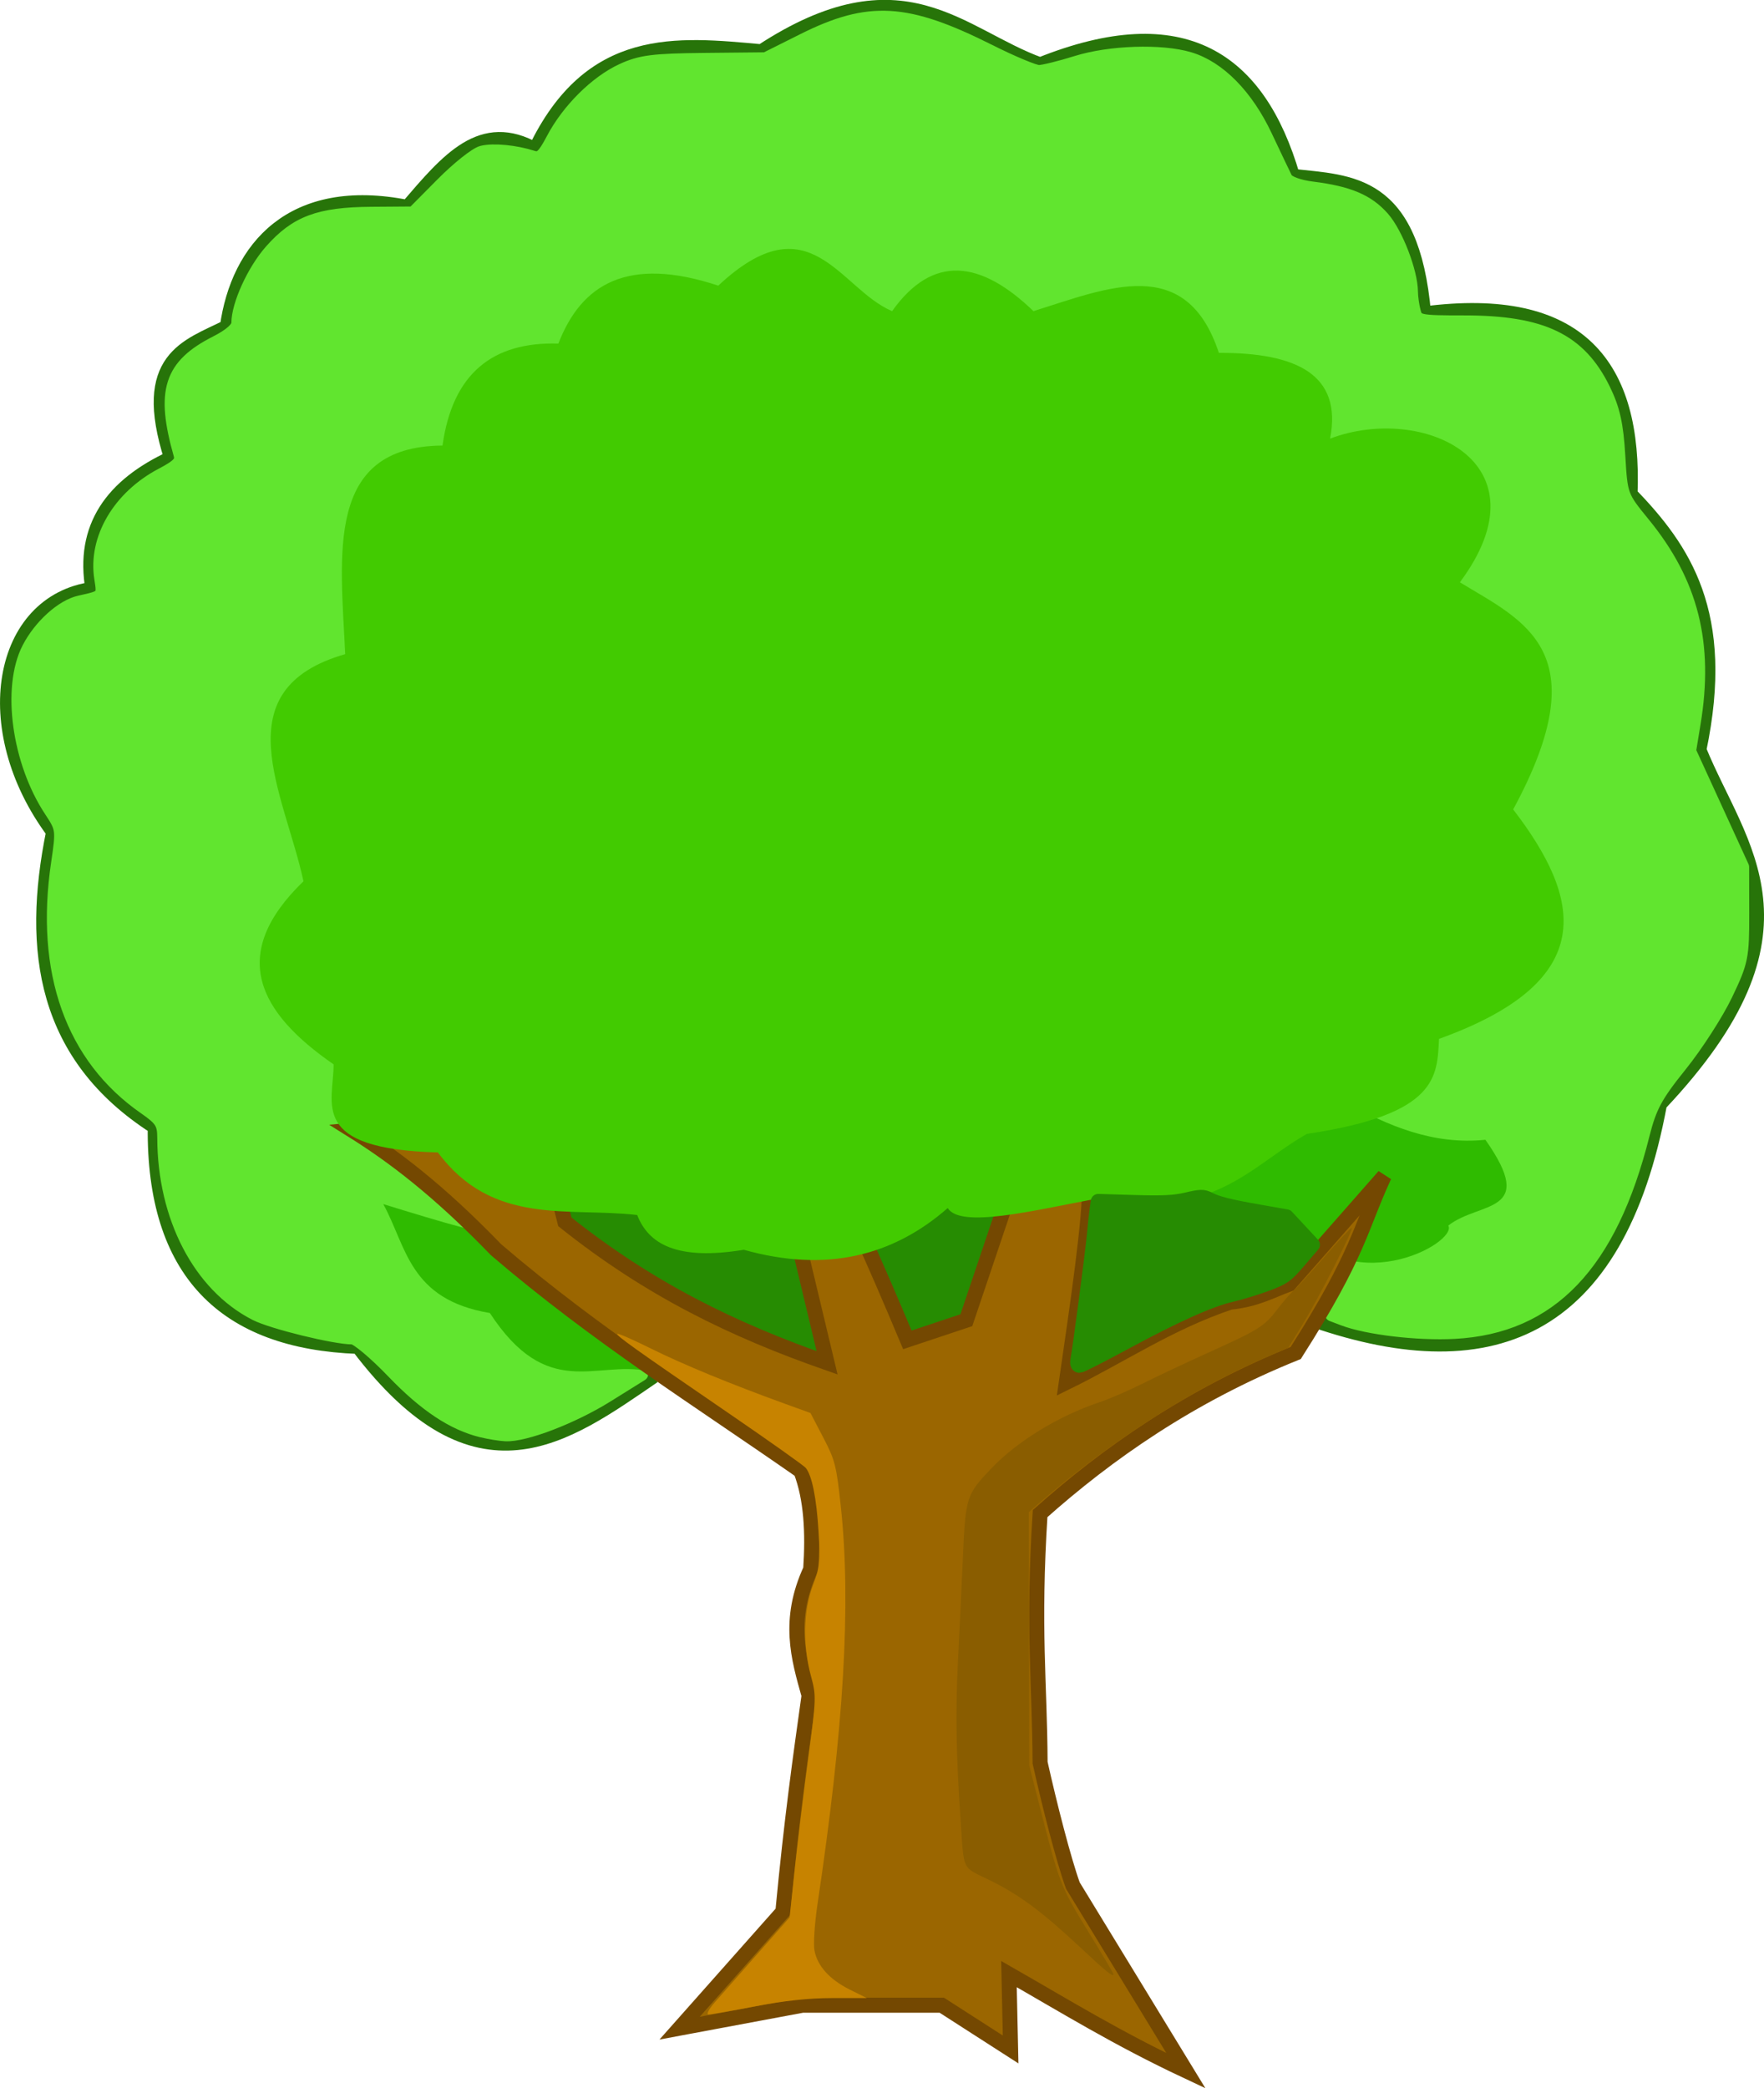<?xml version="1.0" encoding="UTF-8" standalone="no"?>
<!-- Created with Inkscape (http://www.inkscape.org/) -->

<svg
   xmlns:dc="http://purl.org/dc/elements/1.1/"
   xmlns:cc="http://creativecommons.org/ns#"
   xmlns:rdf="http://www.w3.org/1999/02/22-rdf-syntax-ns#"
   xmlns:svg="http://www.w3.org/2000/svg"
   xmlns="http://www.w3.org/2000/svg"
   xmlns:sodipodi="http://sodipodi.sourceforge.net/DTD/sodipodi-0.dtd"
   xmlns:inkscape="http://www.inkscape.org/namespaces/inkscape"
   width="352.761"
   height="417.564"
   viewBox="0 0 352.761 417.564"
   id="svg4253"
   version="1.1"
   inkscape:version="0.91 r13725"
   sodipodi:docname="Arbre.svg">
  <defs
     id="defs4255" />
  <sodipodi:namedview
     id="base"
     pagecolor="#ffffff"
     bordercolor="#666666"
     borderopacity="1.0"
     inkscape:pageopacity="0.0"
     inkscape:pageshadow="2"
     inkscape:zoom="0.76289062"
     inkscape:cx="384.47439"
     inkscape:cy="202.69107"
     inkscape:document-units="px"
     inkscape:current-layer="layer1"
     showgrid="false"
     units="px"
     fit-margin-top="0"
     fit-margin-left="0"
     fit-margin-right="0"
     fit-margin-bottom="0"
     inkscape:window-width="1366"
     inkscape:window-height="705"
     inkscape:window-x="-8"
     inkscape:window-y="-8"
     inkscape:window-maximized="1" />
  <g
     inkscape:label="Calque 1"
     inkscape:groupmode="layer"
     id="layer1"
     transform="translate(-25.483,-586.007)">
    <g
       id="g4954"
       transform="translate(-499.416,20.973)">
      <path
         sodipodi:nodetypes="ccccccccccccccccc"
         inkscape:connector-curvature="0"
         id="path4886-7"
         d="m 655.561,840.171 c -17.726,12.141 -35.304,25.353 -58.986,-5.899 -26.796,-0.958 -40.926,-14.992 -40.635,-43.912 -22.135,-14.211 -25.162,-35.202 -20.317,-58.986 -15.421,-20.743 -10.619,-46.016 7.865,-48.5 -2.176,-12.448 3.935,-20.753 15.73,-26.216 -6.365,-20.003 3.177,-22.228 11.142,-26.216 2.17,-15.717 12.969,-28.533 36.047,-23.922 8.14,-9.49 14.822,-17.57 25.561,-11.47 11.068,-23.151 28.194,-21.206 45.223,-19.662 28.273,-18.533 39.611,-3.195 55.709,2.622 28.65,-11.496 43.63,-1.123 50.466,22.284 11.624,1.306 23.906,0.82 26.216,27.527 31.299,-4.098 42.274,10.48 41.29,36.047 10.613,11.015 19.506,23.751 13.763,51.121 8.028,19.682 24.867,36.128 -7.865,70.783 -8.546,46.179 -34.309,55.77 -70.783,42.601"
         style="fill:none;fill-rule:evenodd;stroke:#277409;stroke-width:3;stroke-linecap:butt;stroke-linejoin:miter;stroke-miterlimit:4;stroke-dasharray:none;stroke-opacity:1" />
      <path
         transform="translate(0,552.362)"
         inkscape:connector-curvature="0"
         id="path4912"
         d="m 621.218,298.714 c -5.697,-1.393 -11.307,-5.128 -17.673,-11.765 -3.603,-3.756 -7.27,-6.83 -8.149,-6.83 -3.59,0 -16.031,-3.053 -19.358,-4.75 -11.183,-5.705 -18.27,-19.34 -18.303,-35.211 -0.006,-2.871 -0.549,-3.725 -3.797,-5.976 -14.576,-10.101 -20.665,-27.181 -17.434,-48.907 0.992,-6.671 0.952,-6.971 -1.4,-10.526 -6.454,-9.752 -8.485,-24.539 -4.449,-32.386 2.302,-4.476 6.724,-8.467 10.229,-9.231 4.815,-1.051 4.852,-1.092 4.258,-4.804 -1.262,-7.892 3.624,-16.22 12.145,-20.702 3.378,-1.777 4.121,-2.595 3.702,-4.077 -3.588,-12.693 -1.976,-17.725 7.166,-22.361 2.802,-1.421 4.403,-2.841 4.403,-3.906 0,-3.64 3.104,-10.451 6.543,-14.358 5.036,-5.721 9.592,-7.431 20.011,-7.509 l 8.479,-0.064 5.745,-5.798 c 3.16,-3.189 6.749,-6.05 7.975,-6.358 2.243,-0.563 6.664,-0.136 10.103,0.975 1.51,0.488 2.269,-0.19 4.093,-3.657 3.047,-5.792 8.641,-11.353 13.837,-13.755 3.666,-1.695 6.148,-2.013 16.492,-2.116 l 12.176,-0.121 7.486,-3.747 c 13.204,-6.609 20.663,-6.177 37.255,2.156 4.545,2.283 9.003,4.145 9.905,4.139 0.902,-0.007 4.285,-0.841 7.516,-1.854 6.659,-2.088 16.969,-2.431 22.573,-0.752 5.866,1.758 11.386,7.362 15.191,15.423 1.849,3.918 3.675,7.748 4.059,8.513 0.409,0.815 2.611,1.629 5.323,1.967 7.249,0.904 11.076,2.521 14.091,5.955 2.682,3.054 5.634,10.733 5.66,14.723 0.007,1.054 0.264,2.856 0.572,4.003 0.534,1.991 0.99,2.085 10.077,2.085 15.602,0 23.023,3.582 27.847,13.444 1.905,3.894 2.59,6.942 2.961,13.189 0.481,8.085 0.506,8.152 5.022,13.686 9.622,11.79 12.676,23.906 10.048,39.856 l -0.916,5.561 5.307,11.586 5.307,11.586 0.018,9.269 c 0.017,8.745 -0.17,9.662 -3.308,16.22 -1.829,3.823 -5.938,10.194 -9.13,14.157 -4.873,6.05 -6.073,8.279 -7.484,13.903 -6.497,25.9 -18.452,38.413 -37.665,39.427 -7.305,0.385 -17.375,-0.806 -22.146,-2.62 l -2.316,-0.881 3.265,-6.484 c 4.547,-9.03 8.959,-20.384 8.32,-21.416 -1.232,-1.994 -3.295,-0.32 -12.051,9.776 -8.553,9.861 -9.601,10.75 -14.326,12.155 -10.496,3.12 -13.723,4.459 -24.889,10.324 -8.827,4.637 -11.335,5.62 -10.952,4.29 0.274,-0.948 1.163,-7.146 1.976,-13.773 0.813,-6.627 1.689,-13.718 1.946,-15.757 0.447,-3.548 0.785,-3.879 7.841,-7.682 4.873,-2.627 10.206,-6.67 15.726,-11.923 l 8.352,-7.948 0,-7.773 0,-7.773 -3.476,-0.062 c -1.912,-0.034 -8.588,-0.578 -14.836,-1.207 l -11.36,-1.145 -10.561,19.513 c -8.433,15.581 -11.442,22.193 -14.932,32.813 -4.071,12.386 -4.571,13.382 -7.276,14.487 -6.702,2.739 -6.55,2.79 -8.9,-2.986 -5.324,-13.087 -10.558,-22.974 -18.879,-35.665 -6.489,-9.896 -9.33,-13.497 -10.342,-13.109 -0.767,0.294 -1.395,1.138 -1.395,1.874 0,0.736 2.909,13.494 6.464,28.35 3.555,14.856 6.336,27.138 6.181,27.294 -1.323,1.323 -30.668,-13.547 -40.58,-20.563 l -7.081,-5.012 -2.62,-10.742 c -1.441,-5.908 -2.847,-11.109 -3.125,-11.559 -0.361,-0.584 -37.851,2.529 -43.585,3.619 -0.255,0.049 1.622,1.393 4.171,2.987 7.517,4.702 15.208,10.86 24.099,19.295 4.588,4.353 14.27,12.374 21.515,17.824 l 13.173,9.91 -6.92,4.313 c -6.868,4.281 -16.358,7.911 -20.203,7.729 -1.102,-0.052 -3.254,-0.401 -4.784,-0.775 z"
         style="opacity:1;fill:#61e52f;fill-opacity:1;stroke:#61e52f;stroke-width:2.781;stroke-linecap:round;stroke-linejoin:round;stroke-miterlimit:4;stroke-dasharray:none;stroke-opacity:1" />
      <path
         sodipodi:nodetypes="cccccc"
         inkscape:connector-curvature="0"
         id="path4935-1"
         d="m 814.531,810.1 c 1.929,3.507 -20.321,15.806 -31.977,-1.854 -16.194,-2.716 -17.107,-2.183 -21.782,-10.659 18.355,7.04 9.784,-21.19 13.44,-22.709 10.859,2.28 26.872,20.24 47.734,18.074 10.535,14.972 -1.182,12.236 -7.415,17.147 z"
         style="fill:#2fbb00;fill-opacity:1;fill-rule:evenodd;stroke:none;stroke-width:1px;stroke-linecap:butt;stroke-linejoin:miter;stroke-opacity:1" />
      <path
         sodipodi:nodetypes="cccccc"
         inkscape:connector-curvature="0"
         id="path4935"
         d="m 654.376,839.18 c -10.378,-2.087 -20.029,5.995 -31.514,-11.586 -16.194,-2.716 -16.643,-13.306 -21.318,-21.782 11.172,3.448 22.295,6.847 31.05,7.878 l 21.782,16.684 z"
         style="fill:#2fbb00;fill-opacity:1;fill-rule:evenodd;stroke:none;stroke-width:1px;stroke-linecap:butt;stroke-linejoin:miter;stroke-opacity:1" />
      <path
         transform="translate(0,552.362)"
         inkscape:connector-curvature="0"
         id="path4931"
         d="m 676.032,278.558 c -14.687,-6.623 -37.695,-20.603 -37.695,-22.904 0,-0.555 2.544,-0.645 6.681,-0.238 5.933,0.585 7.001,0.998 9.536,3.685 3.19,3.383 4.888,3.801 18.078,4.453 4.843,0.239 9.501,0.709 10.352,1.044 2.531,0.996 5.769,18.083 3.425,18.074 -0.695,-0.002 -5.365,-1.854 -10.377,-4.114 z"
         style="opacity:1;fill:#268c02;fill-opacity:1;stroke:#268c02;stroke-width:3;stroke-linecap:round;stroke-linejoin:round;stroke-miterlimit:4;stroke-dasharray:none;stroke-opacity:1" />
      <path
         transform="translate(0,552.362)"
         inkscape:connector-curvature="0"
         id="path4933"
         d="m 707.238,278.247 c -0.593,-0.374 -2.563,-3.936 -4.376,-7.916 l -3.298,-7.236 3.429,-1.433 c 1.886,-0.788 5.214,-2.661 7.397,-4.163 2.182,-1.502 4.366,-2.484 4.852,-2.184 0.486,0.301 2.747,0.584 5.023,0.63 l 4.139,0.083 -2.794,7.994 c -4.027,11.523 -4.609,12.252 -11.439,14.337 -1.02,0.311 -2.339,0.26 -2.933,-0.113 z"
         style="opacity:1;fill:#268c02;fill-opacity:1;stroke:#268c02;stroke-width:2.781;stroke-linecap:round;stroke-linejoin:round;stroke-miterlimit:4;stroke-dasharray:none;stroke-opacity:1" />
      <path
         sodipodi:nodetypes="cccccccccccccccccccccccccccccccccc"
         inkscape:connector-curvature="0"
         id="path4812-1"
         d="m 727,974.856 -13.763,-8.848 -27.855,1e-4 -24.578,4.588 20.645,-23.267 c 1.748,-18.429 3.495,-30.786 5.243,-43.257 -2.134,-7.57 -4.353,-15.107 0.328,-25.233 0.482,-7.312 0.164,-14.091 -1.966,-19.662 -20.317,-14.187 -40.635,-26.846 -60.952,-44.24 -11.652,-12.052 -20.659,-18.815 -28.838,-23.922 l 37.03,-3.605 5.571,21.956 c 16.986,13.545 33.7,21.623 52.432,28.182 l -14.419,-60.297 15.074,23.267 c 2.509,2.413 8.567,16.184 15.402,32.442 l 11.797,-3.932 9.831,-29.165 19.99,-36.375 26.871,2.622 -0.655,12.453 c -5.305,5.03 -3.97,5.632 -16.385,15.402 -4.5,2.731 -8.881,5.462 -15.074,8.193 0.305,5.946 -2.392,24.209 -4.588,39.324 10.923,-5.352 20.58,-11.972 32.77,-16.057 5.263,-0.536 8.132,-2.269 11.797,-3.605 l 19.007,-21.628 c -4.882,10.578 -4.946,15.374 -17.696,35.392 -21.225,8.554 -37.658,20.111 -51.121,32.115 -1.47,23.218 -0.081,33.57 10e-6,49.811 1.857,8.342 4.697,19.453 6.554,24.578 l 22.611,37.03 c -13.717,-6.445 -24.124,-12.89 -35.392,-19.334 z"
         style="fill:#9b6600;fill-opacity:1;fill-rule:evenodd;stroke:#744801;stroke-width:3;stroke-linecap:butt;stroke-linejoin:miter;stroke-miterlimit:4;stroke-dasharray:none;stroke-opacity:1" />
      <path
         inkscape:connector-curvature="0"
         id="path4864-4-4"
         d="m 667.877,965.396 c 1.182,-1.352 5.025,-5.717 8.539,-9.7 l 6.39,-7.242 1.048,-9.798 c 0.577,-5.389 1.785,-15.332 2.686,-22.096 1.588,-11.924 1.604,-12.422 0.53,-16.385 -1.66,-6.123 -1.519,-13.034 0.369,-18.058 1.4,-3.724 1.515,-4.81 1.152,-10.814 -0.406,-6.706 -1.312,-11.206 -2.566,-12.745 -0.371,-0.455 -7.198,-5.297 -15.17,-10.76 -19.255,-13.193 -22.798,-15.72 -22.483,-16.035 0.146,-0.146 3.183,1.185 6.748,2.958 6.26,3.112 15.978,7.115 26.707,11.002 l 5.15,1.866 2.565,4.918 c 2.368,4.54 2.639,5.623 3.533,14.091 2.037,19.312 0.578,43.951 -4.684,79.122 -0.579,3.867 -0.859,8.061 -0.622,9.32 0.586,3.123 3.028,5.831 7.075,7.848 l 3.39,1.69 -6.874,0 c -4.622,0 -9.657,0.536 -15.367,1.635 -4.671,0.899 -8.892,1.637 -9.38,1.639 -0.52,0 0.003,-1.014 1.262,-2.454 z"
         style="opacity:1;fill:#c78300;fill-opacity:1;stroke:none;stroke-width:1.966;stroke-linecap:round;stroke-linejoin:round;stroke-miterlimit:4;stroke-dasharray:none;stroke-opacity:1" />
      <path
         inkscape:connector-curvature="0"
         id="path4866-6-3"
         d="m 740.835,954.357 c -7.675,-7.168 -12.179,-10.497 -18.147,-13.412 -5.522,-2.697 -4.988,-1.575 -5.697,-11.971 -0.892,-13.076 -1.033,-21.668 -0.521,-31.746 0.285,-5.608 0.726,-14.882 0.979,-20.609 0.542,-12.248 0.675,-12.668 5.638,-17.893 5.21,-5.485 13.519,-10.574 21.72,-13.303 1.929,-0.642 5.827,-2.33 8.66,-3.752 2.834,-1.421 8.659,-4.168 12.944,-6.105 10.295,-4.652 11.302,-5.28 13.899,-8.673 1.216,-1.589 2.634,-3.229 3.15,-3.645 0.516,-0.415 3.326,-3.485 6.243,-6.822 2.918,-3.337 5.397,-5.975 5.509,-5.862 0.351,0.351 -6.649,14.129 -9.731,19.154 l -2.937,4.788 -3.708,1.593 c -15.671,6.735 -31.567,16.903 -46.156,29.526 l -2.042,1.766 0.046,25.345 0.046,25.345 1.951,7.647 c 4.095,16.05 4.232,16.407 9.797,25.483 2.792,4.554 5.076,8.399 5.076,8.546 0,0.722 -1.166,-0.215 -6.72,-5.402 z"
         style="opacity:1;fill:#8a5d00;fill-opacity:1;stroke:none;stroke-width:3;stroke-linecap:round;stroke-linejoin:round;stroke-miterlimit:4;stroke-dasharray:none;stroke-opacity:1" />
      <path
         sodipodi:nodetypes="cccccccccccccccccccc"
         inkscape:connector-curvature="0"
         id="path4914-9"
         d="m 673.64,814.947 c -13.352,2.193 -19.051,-1.139 -21.318,-6.952 -13.844,-1.6 -28.872,2.244 -39.856,-12.513 -25.965,-0.685 -20.83,-9.851 -20.855,-17.611 -14.973,-10.352 -21.204,-21.953 -6.025,-36.612 -3.774,-17.547 -16.342,-38.324 8.342,-45.417 -0.903,-19.852 -4.114,-41.562 19.464,-41.71 2,-14.429 10.052,-20.789 23.172,-20.391 4.581,-11.874 13.833,-17.591 31.977,-11.586 18.37,-17.199 24.175,0.605 34.758,5.098 8.12,-11.408 17.68,-10.205 28.27,0 14.899,-4.661 30.541,-11.495 37.075,8.342 15.374,-0.048 24.745,4.251 22.245,17.147 18.513,-7.018 43.887,4.627 25.953,28.733 12.764,7.77 27.812,13.714 10.659,45.417 13.626,17.769 17.522,34.241 -14.83,45.88 -0.398,7.507 -0.149,15.104 -26.416,19.001 -11.588,6.56 -18.523,17.33 -42.173,12.976 -12.555,2.344 -27.124,5.992 -29.66,1.854 -10.937,9.571 -24.287,12.977 -40.783,8.342 z"
         style="fill:#42cb01;fill-opacity:1;fill-rule:evenodd;stroke:none;stroke-width:1px;stroke-linecap:butt;stroke-linejoin:miter;stroke-opacity:1" />
      <path
         transform="translate(0,552.362)"
         inkscape:connector-curvature="0"
         id="path4952"
         d="m 740.482,284.42 c 0.418,-2.03 2.957,-21.34 3.276,-24.91 0.159,-1.784 0.397,-3.998 0.528,-4.92 l 0.239,-1.676 7.269,0.22 c 5.663,0.171 7.966,0.055 10.422,-0.524 2.725,-0.643 3.322,-0.657 4.403,-0.098 1.717,0.887 4.059,1.471 10.253,2.557 l 5.296,0.928 2.592,2.792 2.592,2.792 -2.754,3.216 c -2.523,2.946 -3.068,3.332 -6.498,4.602 -2.059,0.763 -5.195,1.719 -6.969,2.126 -4.3,0.986 -11.198,4.083 -21.413,9.612 -4.63,2.506 -8.661,4.556 -8.958,4.556 -0.344,0 -0.445,-0.463 -0.277,-1.274 z"
         style="opacity:1;fill:#268c02;fill-opacity:1;stroke:#268c02;stroke-width:3;stroke-linecap:round;stroke-linejoin:round;stroke-miterlimit:4;stroke-dasharray:none;stroke-opacity:1" />
    </g>
  </g>
</svg>

